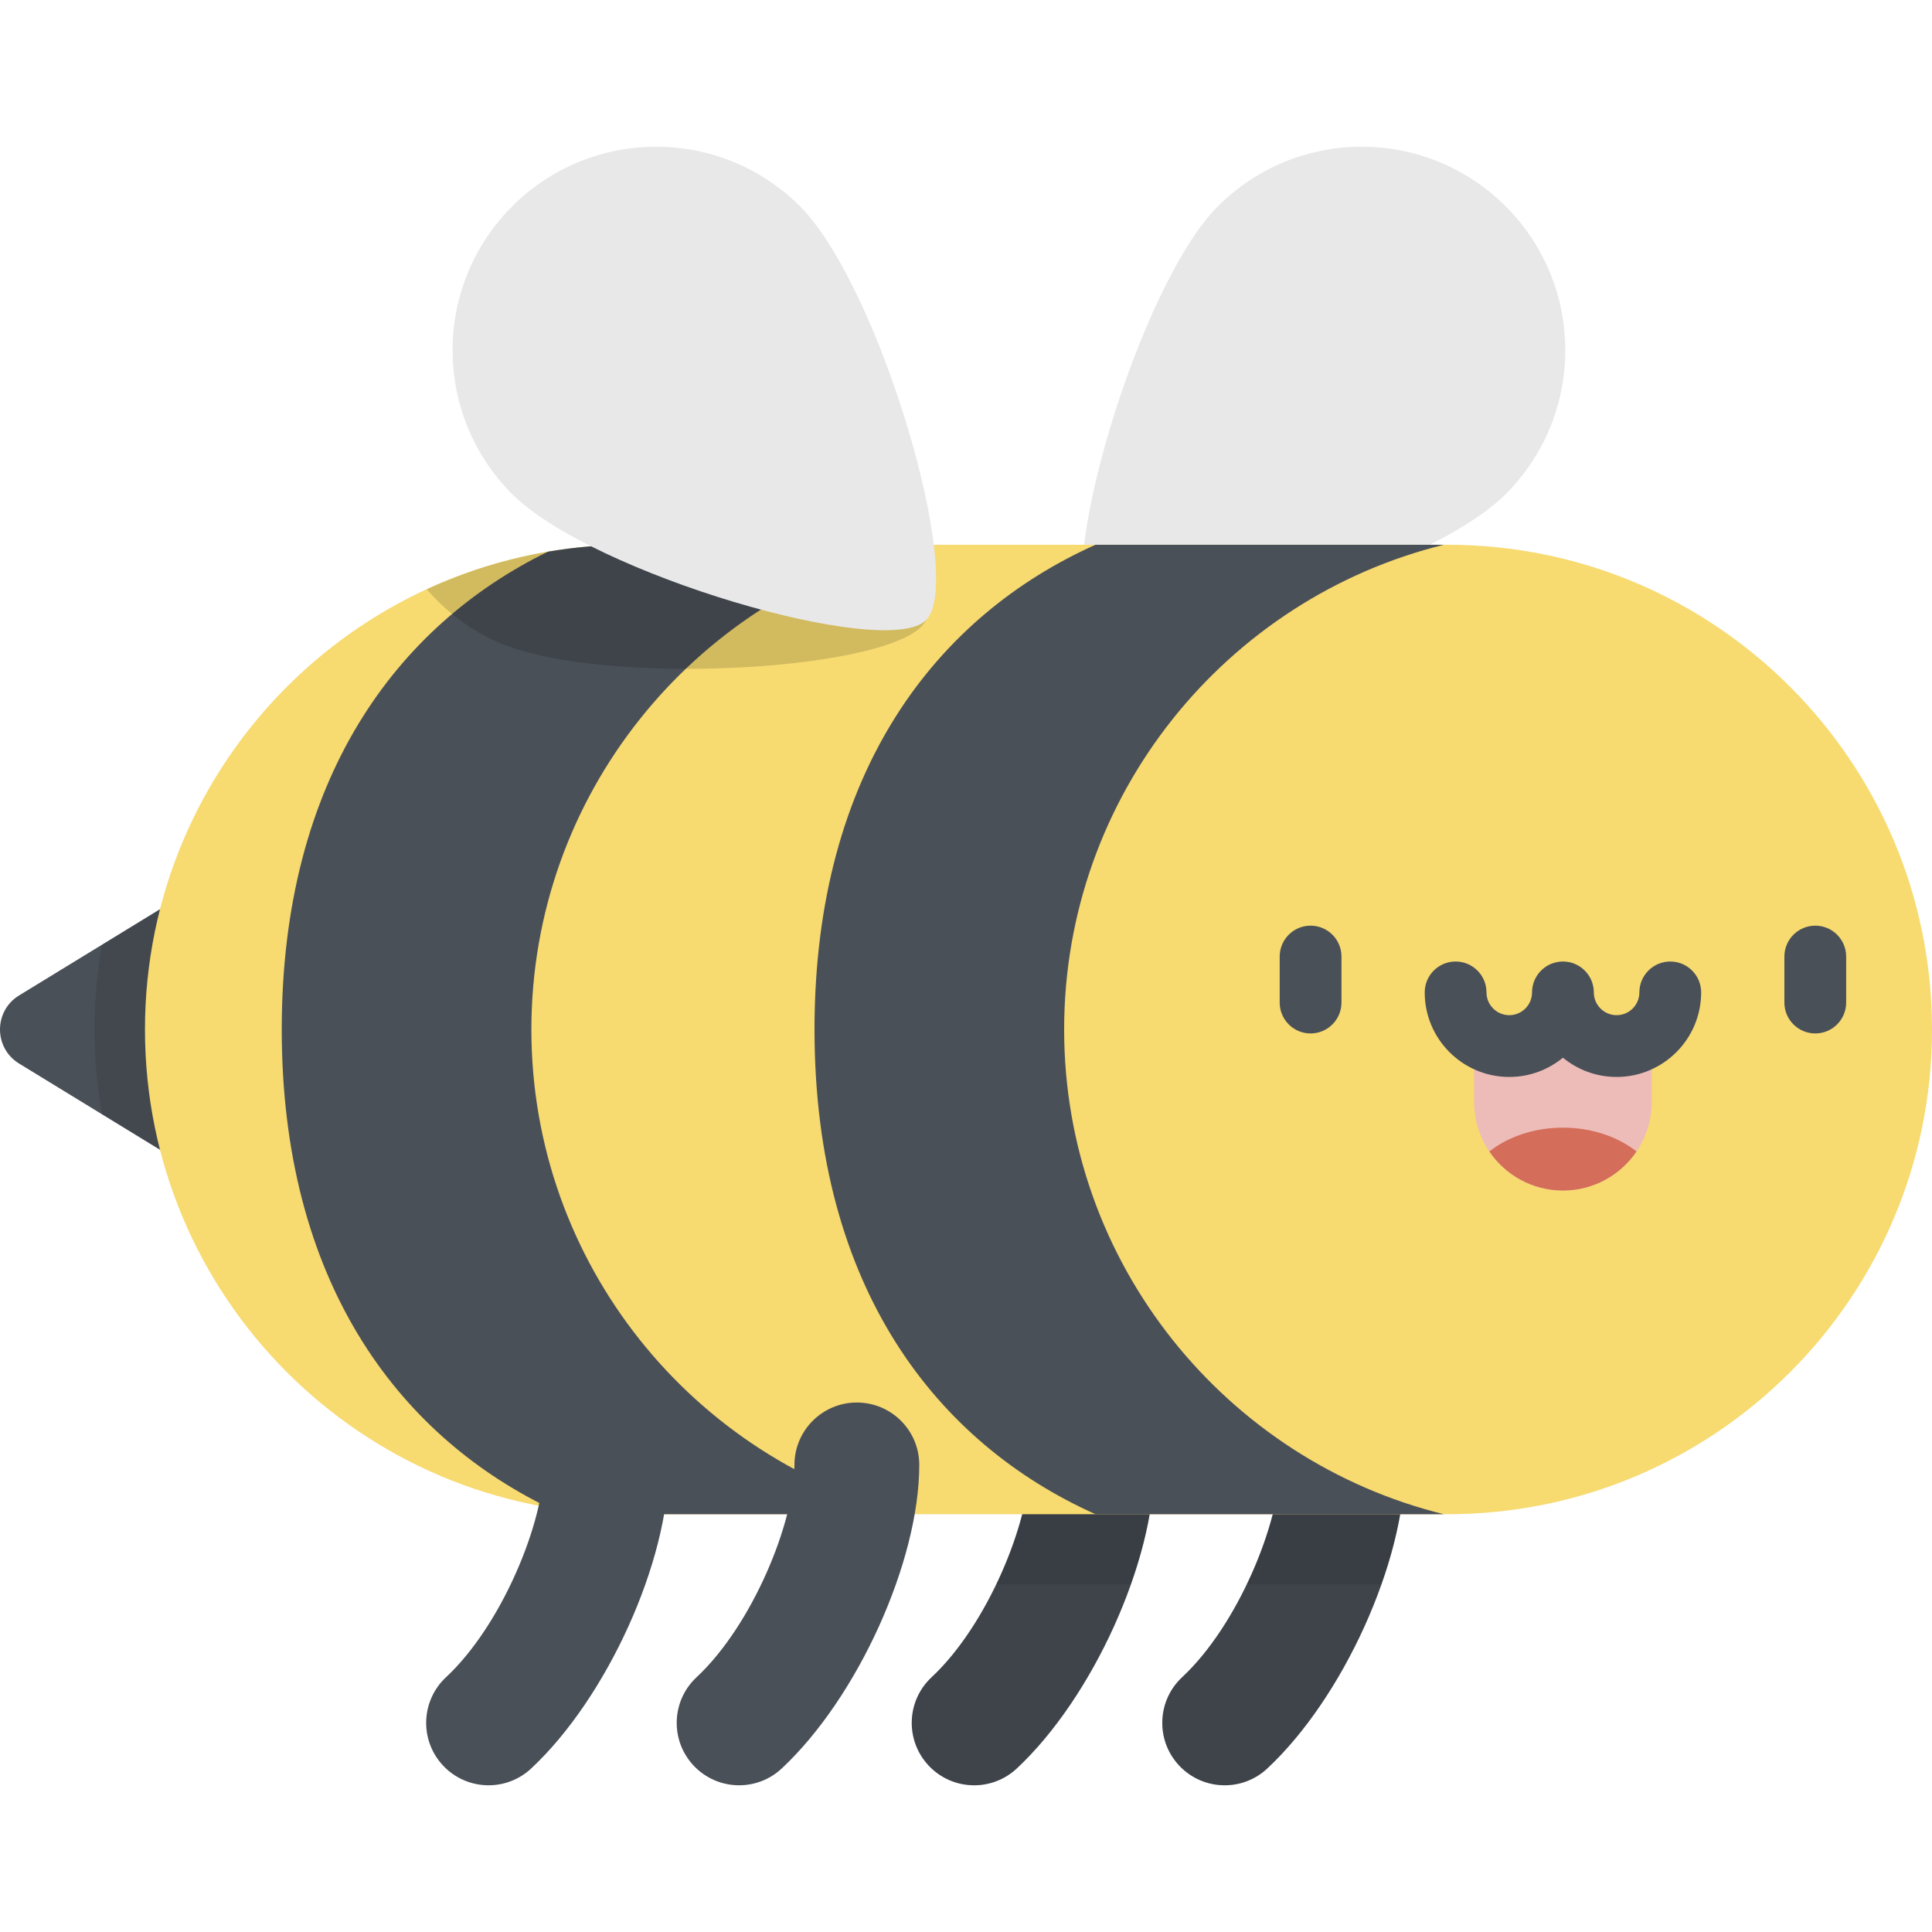 <?xml version="1.0" encoding="iso-8859-1"?>
<!-- Generator: Adobe Illustrator 19.0.0, SVG Export Plug-In . SVG Version: 6.00 Build 0)  -->
<svg version="1.1" id="Layer_1" xmlns="http://www.w3.org/2000/svg" xmlns:xlink="http://www.w3.org/1999/xlink" x="0px" y="0px"
	 viewBox="0 0 512 512" style="enable-background:new 0 0 512 512;" xml:space="preserve">
<g>
	<path style="fill:#4A5058;" d="M258.164,473.119c-4.426,0-8.838-1.766-12.096-5.256c-6.231-6.68-5.869-17.144,0.811-23.375
		c14.85-13.855,25.946-41.132,25.946-56.267c0-9.134,7.404-16.539,16.539-16.539s16.539,7.404,16.539,16.539
		c0,25.607-16.355,61.698-36.46,80.452C266.254,471.647,262.205,473.119,258.164,473.119z"/>
	<path style="fill:#4A5058;" d="M324.557,473.119c-4.426,0-8.838-1.766-12.096-5.256c-6.231-6.68-5.869-17.144,0.811-23.375
		c14.849-13.854,25.945-41.131,25.945-56.267c0-9.134,7.404-16.539,16.539-16.539c9.134,0,16.539,7.404,16.539,16.539
		c0,25.607-16.355,61.699-36.458,80.452C332.647,471.647,328.598,473.119,324.557,473.119z"/>
</g>
<path style="opacity:0.15;enable-background:new    ;" d="M289.363,371.682c-9.134,0-16.539,7.404-16.539,16.539
	c0,15.135-11.096,42.412-25.946,56.267c-6.679,6.23-7.042,16.696-0.811,23.375c3.257,3.49,7.671,5.256,12.096,5.256
	c4.042,0,8.091-1.472,11.279-4.445c20.103-18.754,36.46-54.846,36.46-80.452C305.901,379.086,298.497,371.682,289.363,371.682z
	 M355.755,371.682c-9.134,0-16.539,7.404-16.539,16.539c0,15.136-11.096,42.413-25.945,56.267
	c-6.678,6.23-7.042,16.696-0.811,23.375c3.257,3.49,7.671,5.256,12.096,5.256c4.041,0,8.091-1.472,11.279-4.445
	c20.102-18.753,36.458-54.845,36.458-80.452C372.294,379.086,364.889,371.682,355.755,371.682z"/>
<path style="opacity:0.1;enable-background:new    ;" d="M355.755,371.682c-9.134,0-16.539,7.404-16.539,16.539
	c0,8.296-3.339,20.239-8.796,31.62h35.688c3.904-11.036,6.185-22.058,6.185-31.62C372.294,379.086,364.889,371.682,355.755,371.682z
	 M289.363,371.682c-9.134,0-16.539,7.404-16.539,16.539c0,8.296-3.339,20.237-8.797,31.62h35.688
	c3.904-11.036,6.186-22.058,6.186-31.62C305.901,379.086,298.497,371.682,289.363,371.682z"/>
<path style="fill:#E8E8E8;" d="M322.743,54.678c-21.064,21.064-43.983,99.078-33.392,109.669
	c10.591,10.591,88.605-12.328,109.669-33.392c21.064-21.064,21.064-55.214,0-76.277C377.958,33.615,343.807,33.615,322.743,54.678z"
	/>
<path style="fill:#4A5058;" d="M43.559,240.242l-38.501,23.56c-6.744,4.127-6.744,13.922,0,18.049l38.501,23.559
	c7.159,4.38,16.535,1.111,19.419-6.771l3.691-10.093c3.713-10.151,3.713-21.29,0-31.441l-3.691-10.093
	C60.095,239.131,50.717,235.862,43.559,240.242z"/>
<path style="opacity:0.1;enable-background:new    ;" d="M66.669,257.105l-3.691-10.093c-2.884-7.882-12.26-11.151-19.419-6.771
	l-16.546,10.125c-1.286,7.293-1.96,14.797-1.96,22.459s0.675,15.166,1.96,22.459l16.546,10.125
	c7.159,4.38,16.535,1.111,19.419-6.771l3.691-10.093C70.382,278.396,70.382,267.258,66.669,257.105z"/>
<path style="fill:#F7DA70;" d="M383.541,401.286c70.947,0,128.459-57.513,128.459-128.459c0-70.947-57.513-128.46-128.459-128.46
	H166.875c-70.946,0-128.459,57.513-128.459,128.46c0,70.946,57.513,128.459,128.459,128.459H383.541z"/>
<g>
	<path style="fill:#4A5058;" d="M481.067,273.873c-4.522,0-8.186-3.664-8.186-8.186v-12.19c0-4.522,3.664-8.186,8.186-8.186
		s8.186,3.664,8.186,8.186v12.19C489.252,270.208,485.589,273.873,481.067,273.873z"/>
	<path style="fill:#4A5058;" d="M347.317,273.873c-4.522,0-8.186-3.664-8.186-8.186v-12.19c0-4.522,3.664-8.186,8.186-8.186
		c4.522,0,8.186,3.664,8.186,8.186v12.19C355.503,270.208,351.838,273.873,347.317,273.873z"/>
</g>
<path style="fill:#EDBCB9;" d="M428.415,277.219c-7.855,0-14.223-6.367-14.223-14.223c0,7.855-6.367,14.223-14.223,14.223
	c-3.568,0-6.82-1.324-9.318-3.494v18.236c0,13,10.539,23.54,23.54,23.54c13,0,23.54-10.539,23.54-23.54v-18.236
	C435.235,275.896,431.982,277.219,428.415,277.219z"/>
<path style="fill:#D46D59;" d="M414.192,298.842c-7.642,0-14.545,2.416-19.502,6.304c4.233,6.247,11.387,10.354,19.502,10.354
	c8.115,0,15.269-4.107,19.502-10.354C428.738,301.258,421.833,298.842,414.192,298.842z"/>
<g>
	<path style="fill:#4A5058;" d="M428.415,285.405c-5.395,0-10.35-1.917-14.223-5.105c-3.871,3.188-8.826,5.105-14.221,5.105
		c-12.356,0-22.408-10.052-22.408-22.407c0-4.522,3.664-8.186,8.186-8.186c4.522,0,8.186,3.664,8.186,8.186
		c0,3.329,2.708,6.036,6.037,6.036s6.036-2.707,6.036-6.036c0-4.522,3.664-8.186,8.186-8.186s8.186,3.664,8.186,8.186
		c0,3.329,2.708,6.036,6.037,6.036s6.036-2.707,6.036-6.036c0-4.522,3.664-8.186,8.186-8.186s8.186,3.664,8.186,8.186
		C450.823,275.353,440.771,285.405,428.415,285.405z"/>
	<path style="fill:#4A5058;" d="M282.007,272.826c0-62.035,42.92-114.226,100.621-128.46h-92.302
		c-41.805,18.701-74.473,59.729-74.473,128.46s32.669,109.758,74.473,128.459h92.302
		C324.926,387.051,282.007,334.861,282.007,272.826z"/>
	<path style="fill:#4A5058;" d="M140.82,272.826c0-62.035,42.92-114.226,100.622-128.46h-74.567c-7.375,0-14.601,0.631-21.637,1.824
		c-39.918,19.475-70.573,60.058-70.573,126.637c0,66.578,30.653,107.161,70.573,126.637c7.035,1.193,14.262,1.824,21.637,1.824
		h74.567C183.74,387.051,140.82,334.861,140.82,272.826z"/>
</g>
<path style="opacity:0.15;enable-background:new    ;" d="M240.398,144.367h-73.524c-19.202,0-37.417,4.221-53.776,11.773
	c4.771,5.56,10.746,10.241,17.794,13.584c26.914,12.767,108.094,8.157,114.514-5.375
	C247.118,160.738,244.973,153.412,240.398,144.367z"/>
<path style="fill:#E8E8E8;" d="M212.014,54.678c21.064,21.064,43.983,99.078,33.392,109.669
	c-10.591,10.591-88.605-12.328-109.669-33.392s-21.064-55.214,0-76.277C156.8,33.615,190.95,33.615,212.014,54.678z"/>
<g>
	<path style="fill:#4A5058;" d="M129.482,473.119c-4.426,0-8.838-1.766-12.096-5.256c-6.231-6.68-5.869-17.144,0.811-23.375
		c14.849-13.854,25.945-41.131,25.945-56.267c0-9.134,7.404-16.539,16.539-16.539s16.539,7.404,16.539,16.539
		c0,25.607-16.355,61.699-36.458,80.452C137.573,471.647,133.523,473.119,129.482,473.119z"/>
	<path style="fill:#4A5058;" d="M195.876,473.119c-4.426,0-8.838-1.765-12.096-5.256c-6.231-6.68-5.868-17.143,0.811-23.375
		c14.849-13.855,25.945-41.132,25.945-56.267c0-9.134,7.404-16.539,16.539-16.539s16.539,7.404,16.539,16.539
		c0,25.607-16.355,61.698-36.458,80.452C203.967,471.647,199.917,473.119,195.876,473.119z"/>
</g>
<g>
</g>
<g>
</g>
<g>
</g>
<g>
</g>
<g>
</g>
<g>
</g>
<g>
</g>
<g>
</g>
<g>
</g>
<g>
</g>
<g>
</g>
<g>
</g>
<g>
</g>
<g>
</g>
<g>
</g>
</svg>
